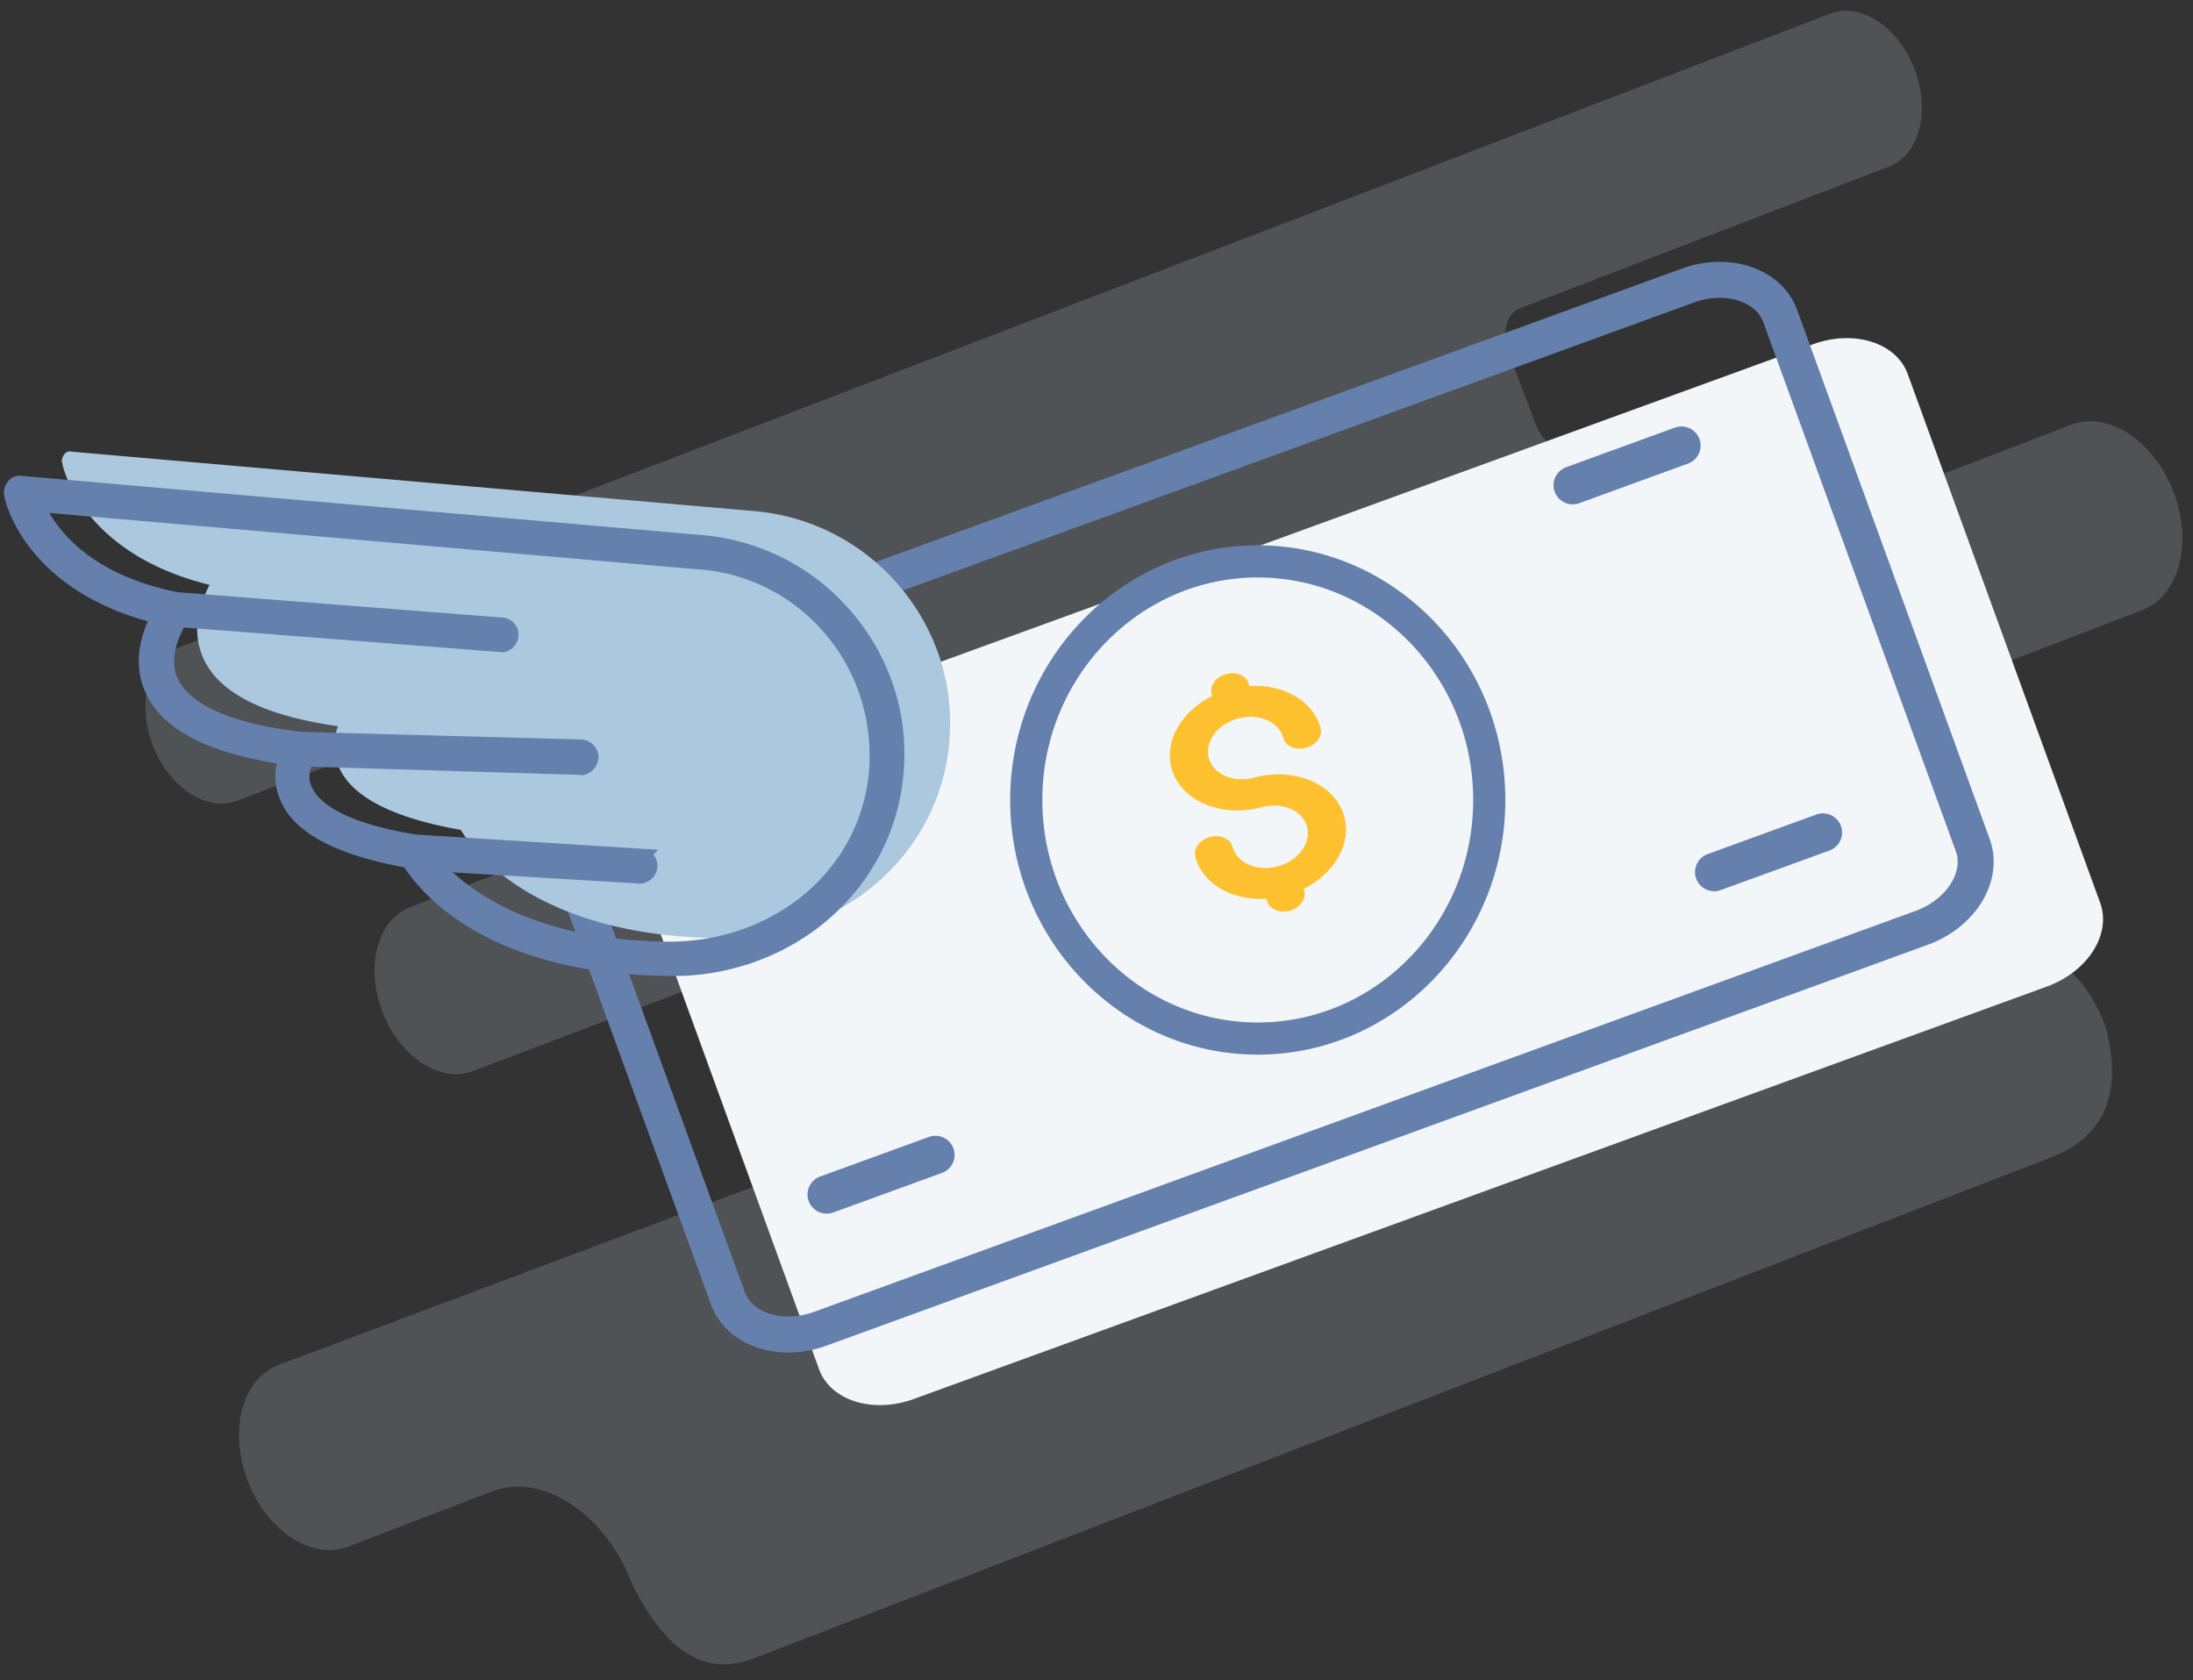 <svg xmlns="http://www.w3.org/2000/svg" width="124" height="95" viewBox="0 0 124 95">
    <rect x="0" y="0" width="124" height="95" fill="#333333" stroke="none"/>
    <g fill="none" fill-rule="evenodd">
        <path fill="#C4D4E3" fill-opacity=".2" d="M13.416 45.27l14.08-5.405c1.695-.651 3.802.728 4.705 3.08.903 2.352.26 4.786-1.435 5.437l-7.578 2.909c-1.843.707-2.542 3.355-1.56 5.913.98 2.552 3.263 4.052 5.106 3.354l26.66-10.105c.76-.288 1.713.287 2.163 1.32l2.693 7.015c.493 1.133.204 2.36-.63 2.673L15.756 77.168c-2.058.772-2.843 3.716-1.75 6.564 1.088 2.835 3.628 4.497 5.672 3.713l8.128-3.12c2.854-1.096 6.4 1.227 7.92 5.186 1.883 3.88 4.179 5.298 6.886 4.253l73.324-28.311c3.094-1.191 4.128-3.681 3.103-7.47-1.643-4.28-4.762-4.962-7.856-3.804l-9.9 3.704c-.794.297-1.775-.35-2.197-1.448l-3.744-9.754c-.423-1.103-.122-2.244.672-2.548l25.12-9.643c2.084-.8 2.873-3.794 1.763-6.686-1.11-2.892-3.7-4.589-5.785-3.788l-12.514 4.804c-1.728-4.502-5.759-7.141-9.003-5.896l-6.548 2.514c-.795.305-1.782-.342-2.205-1.444l-1.546-4.027c-.424-1.103-.123-2.244.672-2.55l20.829-7.993c1.721-.66 2.373-3.132 1.456-5.52-.917-2.39-3.055-3.79-4.776-3.128L10.096 36.62c-1.721.66-2.374 3.132-1.457 5.52.917 2.389 3.056 3.79 4.777 3.129z"/>
        <path fill="#F2F6F8" d="M118.754 51.051c.645 1.77-.704 3.885-3.013 4.726L51.658 79.1c-2.308.84-4.701.087-5.345-1.683L35.427 47.51c-.644-1.77.705-3.885 3.014-4.725l64.083-23.325c2.308-.84 4.701-.086 5.345 1.684l10.885 29.906z"/>
        <path stroke="#6680AD" stroke-linecap="round" stroke-linejoin="round" stroke-width="2.036" d="M111.547 47.779c.645 1.77-.651 3.866-2.894 4.682l-62.27 22.664c-2.243.817-4.583.044-5.227-1.726L30.27 43.492c-.644-1.77.652-3.866 2.895-4.682l62.269-22.664c2.243-.817 4.583-.044 5.227 1.726l10.885 29.907z"/>
        <path stroke="#6680AD" stroke-linecap="round" stroke-linejoin="round" stroke-width="2.166" d="M40.925 42.744l6.15-2.238M96.925 49.307l6.15-2.239M88.925 27.432l6.15-2.239M46.743 67.536l6.15-2.239"/>
        <path stroke="#6680AD" stroke-width="1.818" d="M71.119 31.74c7.219 0 13.09 6.052 13.09 13.49 0 7.438-5.871 13.489-13.09 13.489-7.218 0-13.091-6.05-13.091-13.49 0-7.437 5.873-13.49 13.09-13.49z"/>
        <path fill="#FDC130" d="M69.693 47.875c-.124-.461-.695-.71-1.278-.554-.582.156-.953.657-.83 1.119.417 1.555 2.113 2.492 4.026 2.38l.032.119c.124.461.696.71 1.278.554.582-.157.953-.657.83-1.12l-.032-.118c1.713-.86 2.713-2.519 2.296-4.074-.494-1.844-2.787-2.839-5.111-2.216-1.161.311-2.309-.185-2.556-1.108-.247-.922.498-1.926 1.66-2.237 1.162-.312 2.308.185 2.555 1.108.124.461.696.71 1.278.554.583-.156.953-.657.83-1.119-.417-1.554-2.112-2.491-4.026-2.38l-.032-.119c-.124-.461-.695-.71-1.278-.554-.582.156-.953.658-.83 1.12l.032.118c-1.712.86-2.713 2.52-2.296 4.074.494 1.845 2.786 2.839 5.111 2.216 1.162-.312 2.308.185 2.556 1.108.247.922-.497 1.926-1.66 2.237-1.16.312-2.308-.185-2.555-1.108z"/>
        <path fill="#ACC8DF" d="M45.63 52.232c-1.498.545-3.137.86-4.852.81-10.436-.086-14.005-4.921-14.725-6.123-3.865-.675-6.233-1.896-6.916-3.618-.375-.876-.229-1.717-.024-2.242-4.233-.598-6.804-1.914-7.645-3.915-.697-1.604-.083-3.178.381-4.078-7.203-1.769-8.304-6.658-8.327-6.875-.054-.15-.008-.335.105-.489a.4.4 0 0 1 .45-.163l38.31 3.334c3.249.225 6.21 1.68 8.34 4.113 2.129 2.433 3.2 5.532 2.965 8.77-.328 4.847-3.568 8.84-8.062 10.476z"/>
        <path fill="#6680AD" fill-rule="nonzero" stroke="#6680AD" stroke-width=".866" d="M42.638 53.935c-1.493.544-3.126.857-4.835.807-10.4-.084-13.958-4.902-14.675-6.1-3.852-.672-6.21-1.888-6.891-3.603-.375-.874-.229-1.712-.025-2.235-4.218-.595-6.78-1.906-7.619-3.9-.694-1.598-.081-3.167.381-4.064C1.795 33.08.698 28.207.676 27.99c-.054-.148-.008-.333.105-.486a.399.399 0 0 1 .448-.163l38.179 3.32c3.237.223 6.188 1.673 8.31 4.097 2.123 2.424 3.19 5.512 2.955 8.738-.327 4.83-3.556 8.809-8.035 10.44zm4.261-18.486a10.762 10.762 0 0 0-7.547-3.703L2.046 28.501c.622 1.4 2.472 4.316 7.942 5.41l18.39 1.437c.284.009.56.301.5.603a.566.566 0 0 1-.34.46c-.05.018-.149.055-.217.023l-18.153-1.411c-.354.577-1.12 2.033-.548 3.451.73 1.697 3.307 2.89 7.47 3.338l15.768.43a.586.586 0 0 1 .551.584c-.027.234-.172.455-.371.528-.05.018-.15.054-.217.023l-15.5-.471c-.16.338-.427.996-.107 1.72.41.973 1.783 2.268 6.272 2.99l12.747.8a.523.523 0 0 1 .501.602.583.583 0 0 1-.39.478c-.05.018-.149.055-.217.023l-11.638-.698c1.413 1.56 5.063 4.774 13.32 4.853 6.312.002 11.374-4.364 11.775-10.23.175-2.924-.753-5.783-2.685-7.995z"/>
    </g>
</svg>

